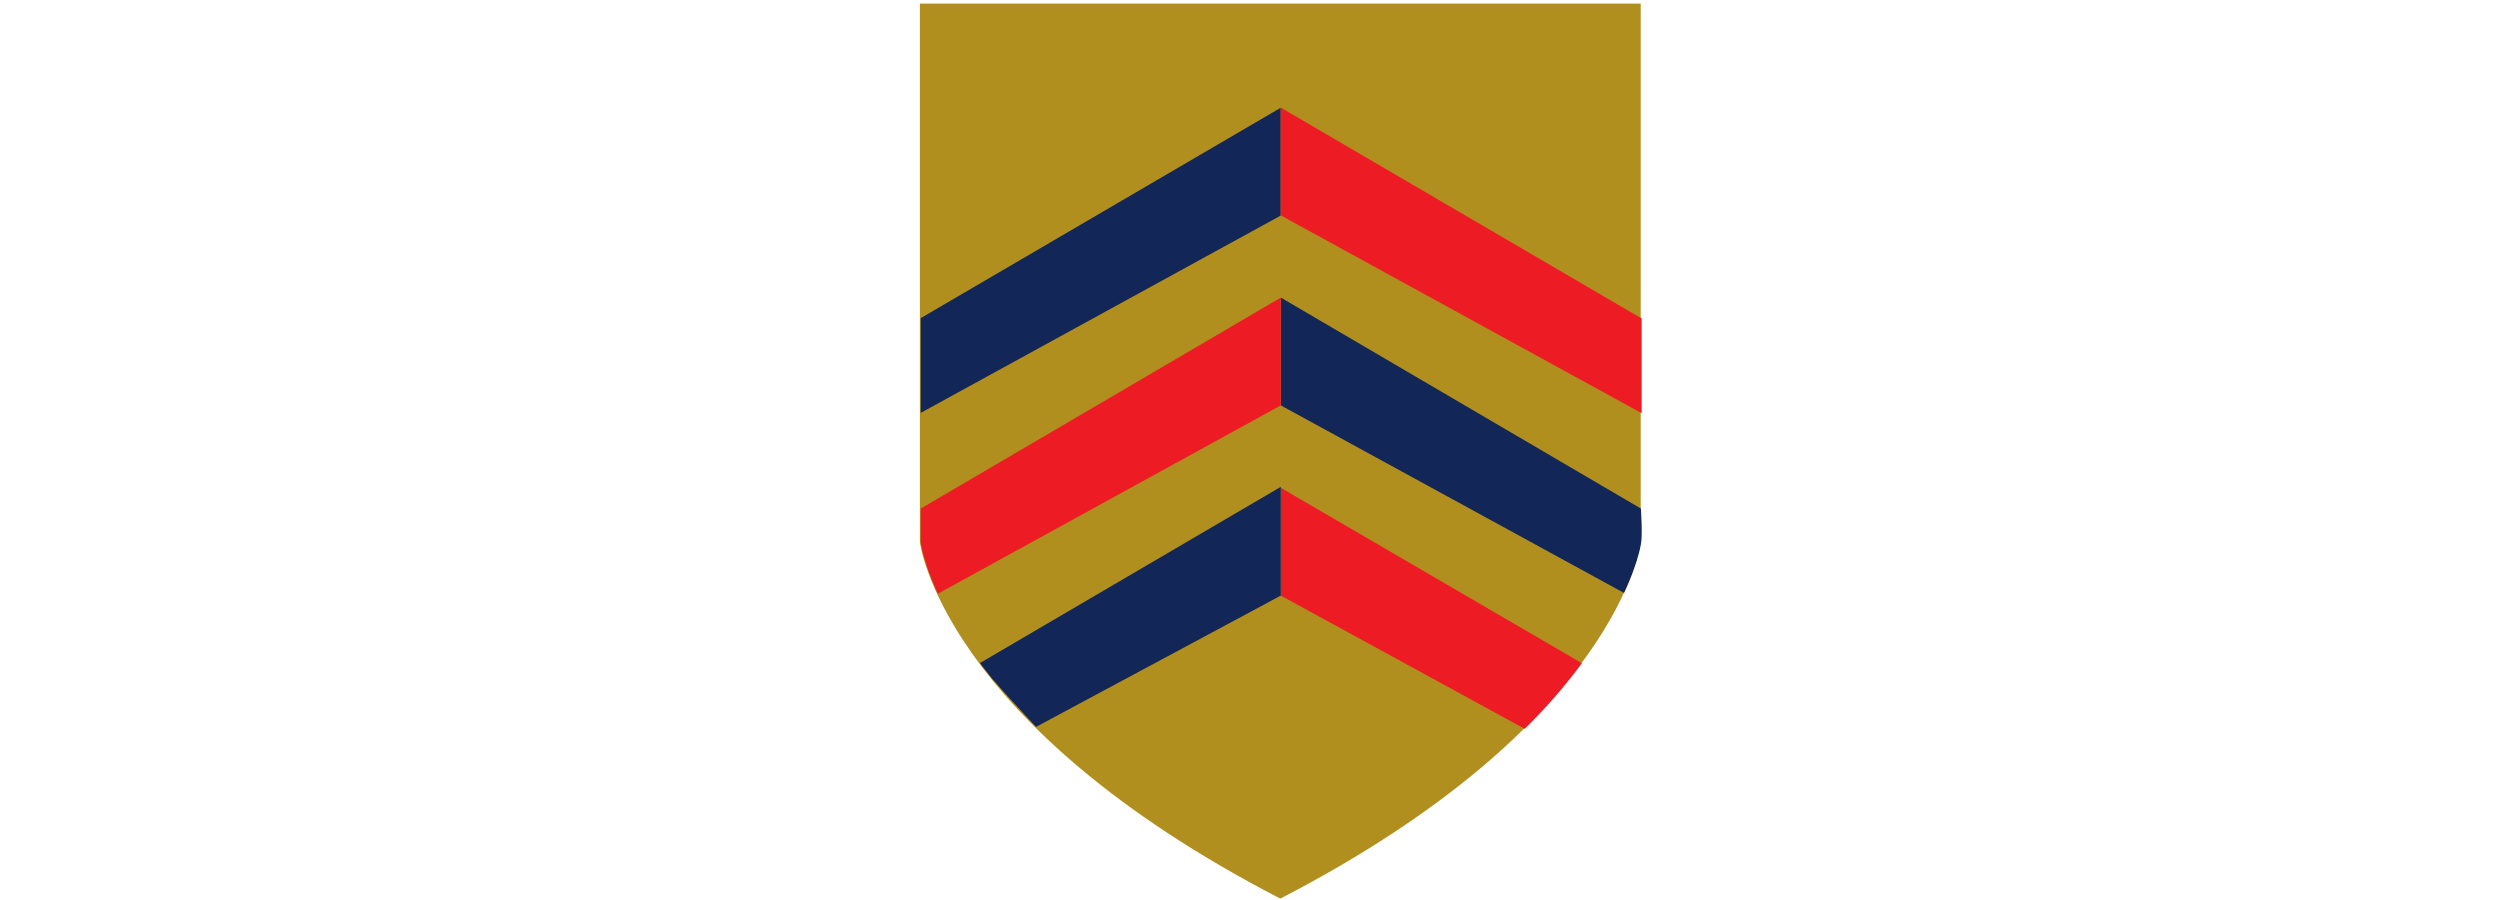 <?xml version="1.0" encoding="utf-8"?>
<!-- Generator: Adobe Illustrator 26.0.1, SVG Export Plug-In . SVG Version: 6.00 Build 0)  -->
<svg version="1.1"
	 id="svg5296" xmlns:cc="http://creativecommons.org/ns#" xmlns:dc="http://purl.org/dc/elements/1.1/" xmlns:rdf="http://www.w3.org/1999/02/22-rdf-syntax-ns#" xmlns:svg="http://www.w3.org/2000/svg"
	 xmlns="http://www.w3.org/2000/svg" xmlns:xlink="http://www.w3.org/1999/xlink" x="0px" y="0px" viewBox="0 0 333.3 120"
	 style="enable-background:new 0 0 333.3 120;" xml:space="preserve">
<style type="text/css">
	.st0{fill:#B18F1F;}
	.st1{clip-path:url(#SVGID_00000096020347768813216900000000224496552739263152_);}
	.st2{fill:#122657;}
	.st3{fill:#ED1C24;}
</style>
<g id="g544_00000062192510503343450150000000311485120881664136_">
	<g id="g550_00000099625208514782363070000015353166223509720756_" transform="translate(226.839,4497.879)">
		<path id="path552_00000000203696839562995570000015379238414435355284_" class="st0" d="M-8.1-4425.6c0,0-2.8,24.1-48,47.5l-0.1,0
			c-45.2-23.4-48-47.5-48-47.5v-71.8h96.1L-8.1-4425.6L-8.1-4425.6"/>
	</g>
</g>
<g id="layer1" transform="translate(-201.905,-446.64)">
	<g id="g554" transform="matrix(1.25,0,0,-1.25,14.406,6141.534)">
		<g>
			<defs>
				<path id="SVGID_1_" d="M248.2,4555.6v-57.5c0,0,2.2-19.2,38.4-38l0,0l0.1,0c36.1,18.7,38.4,38,38.4,38l0,0l0,0v57.5H248.2z"/>
			</defs>
			<clipPath id="SVGID_00000124859717911458431260000005079454048929983924_">
				<use xlink:href="#SVGID_1_"  style="overflow:visible;"/>
			</clipPath>
			<g id="g556" style="clip-path:url(#SVGID_00000124859717911458431260000005079454048929983924_);">
				<g id="g562" transform="translate(149.892,4521.721)">
					<path id="path564" class="st2" d="M98.2,0.2l38.5,22.5V11.2L98.2-9.9V0.2z"/>
				</g>
				<g id="g566" transform="translate(188.394,4544.244)">
					<path id="path568" class="st3" d="M98.2,0.2l38.5-22.5v-10.1L98.2-11.3"/>
				</g>
				<g id="g570" transform="translate(188.41,4512.474)">
					<path id="path572" class="st2" d="M98.2,0.2l36.6-20c0,0,1.4,2.9,1.8,5.2c0.2,0.9,0,3.8,0,3.8L98.2,11.7V0.2"/>
				</g>
				<g id="g574" transform="translate(188.401,4512.474)">
					<path id="path576" class="st3" d="M98.2,0.2L61.6-19.9c0,0-0.8,1.7-1.6,4.3c-0.4,1.4-0.2,4.8-0.2,4.8l38.4,22.5V0.2"/>
				</g>
				<g id="g578" transform="translate(188.41,4492.185)">
					<path id="path580" class="st3" d="M98.2,0.2l26-14.2c0,0,3.2,3,6.1,7L98.2,11.7V0.2"/>
				</g>
				<g id="g582" transform="translate(188.401,4492.189)">
					<path id="path584" class="st2" d="M98.2,0.2L72.1-13.8c0,0-5.2,5.5-6,6.8c0,0,0,0,0,0l32.1,18.8V0.2"/>
				</g>
			</g>
		</g>
	</g>
</g>
</svg>
